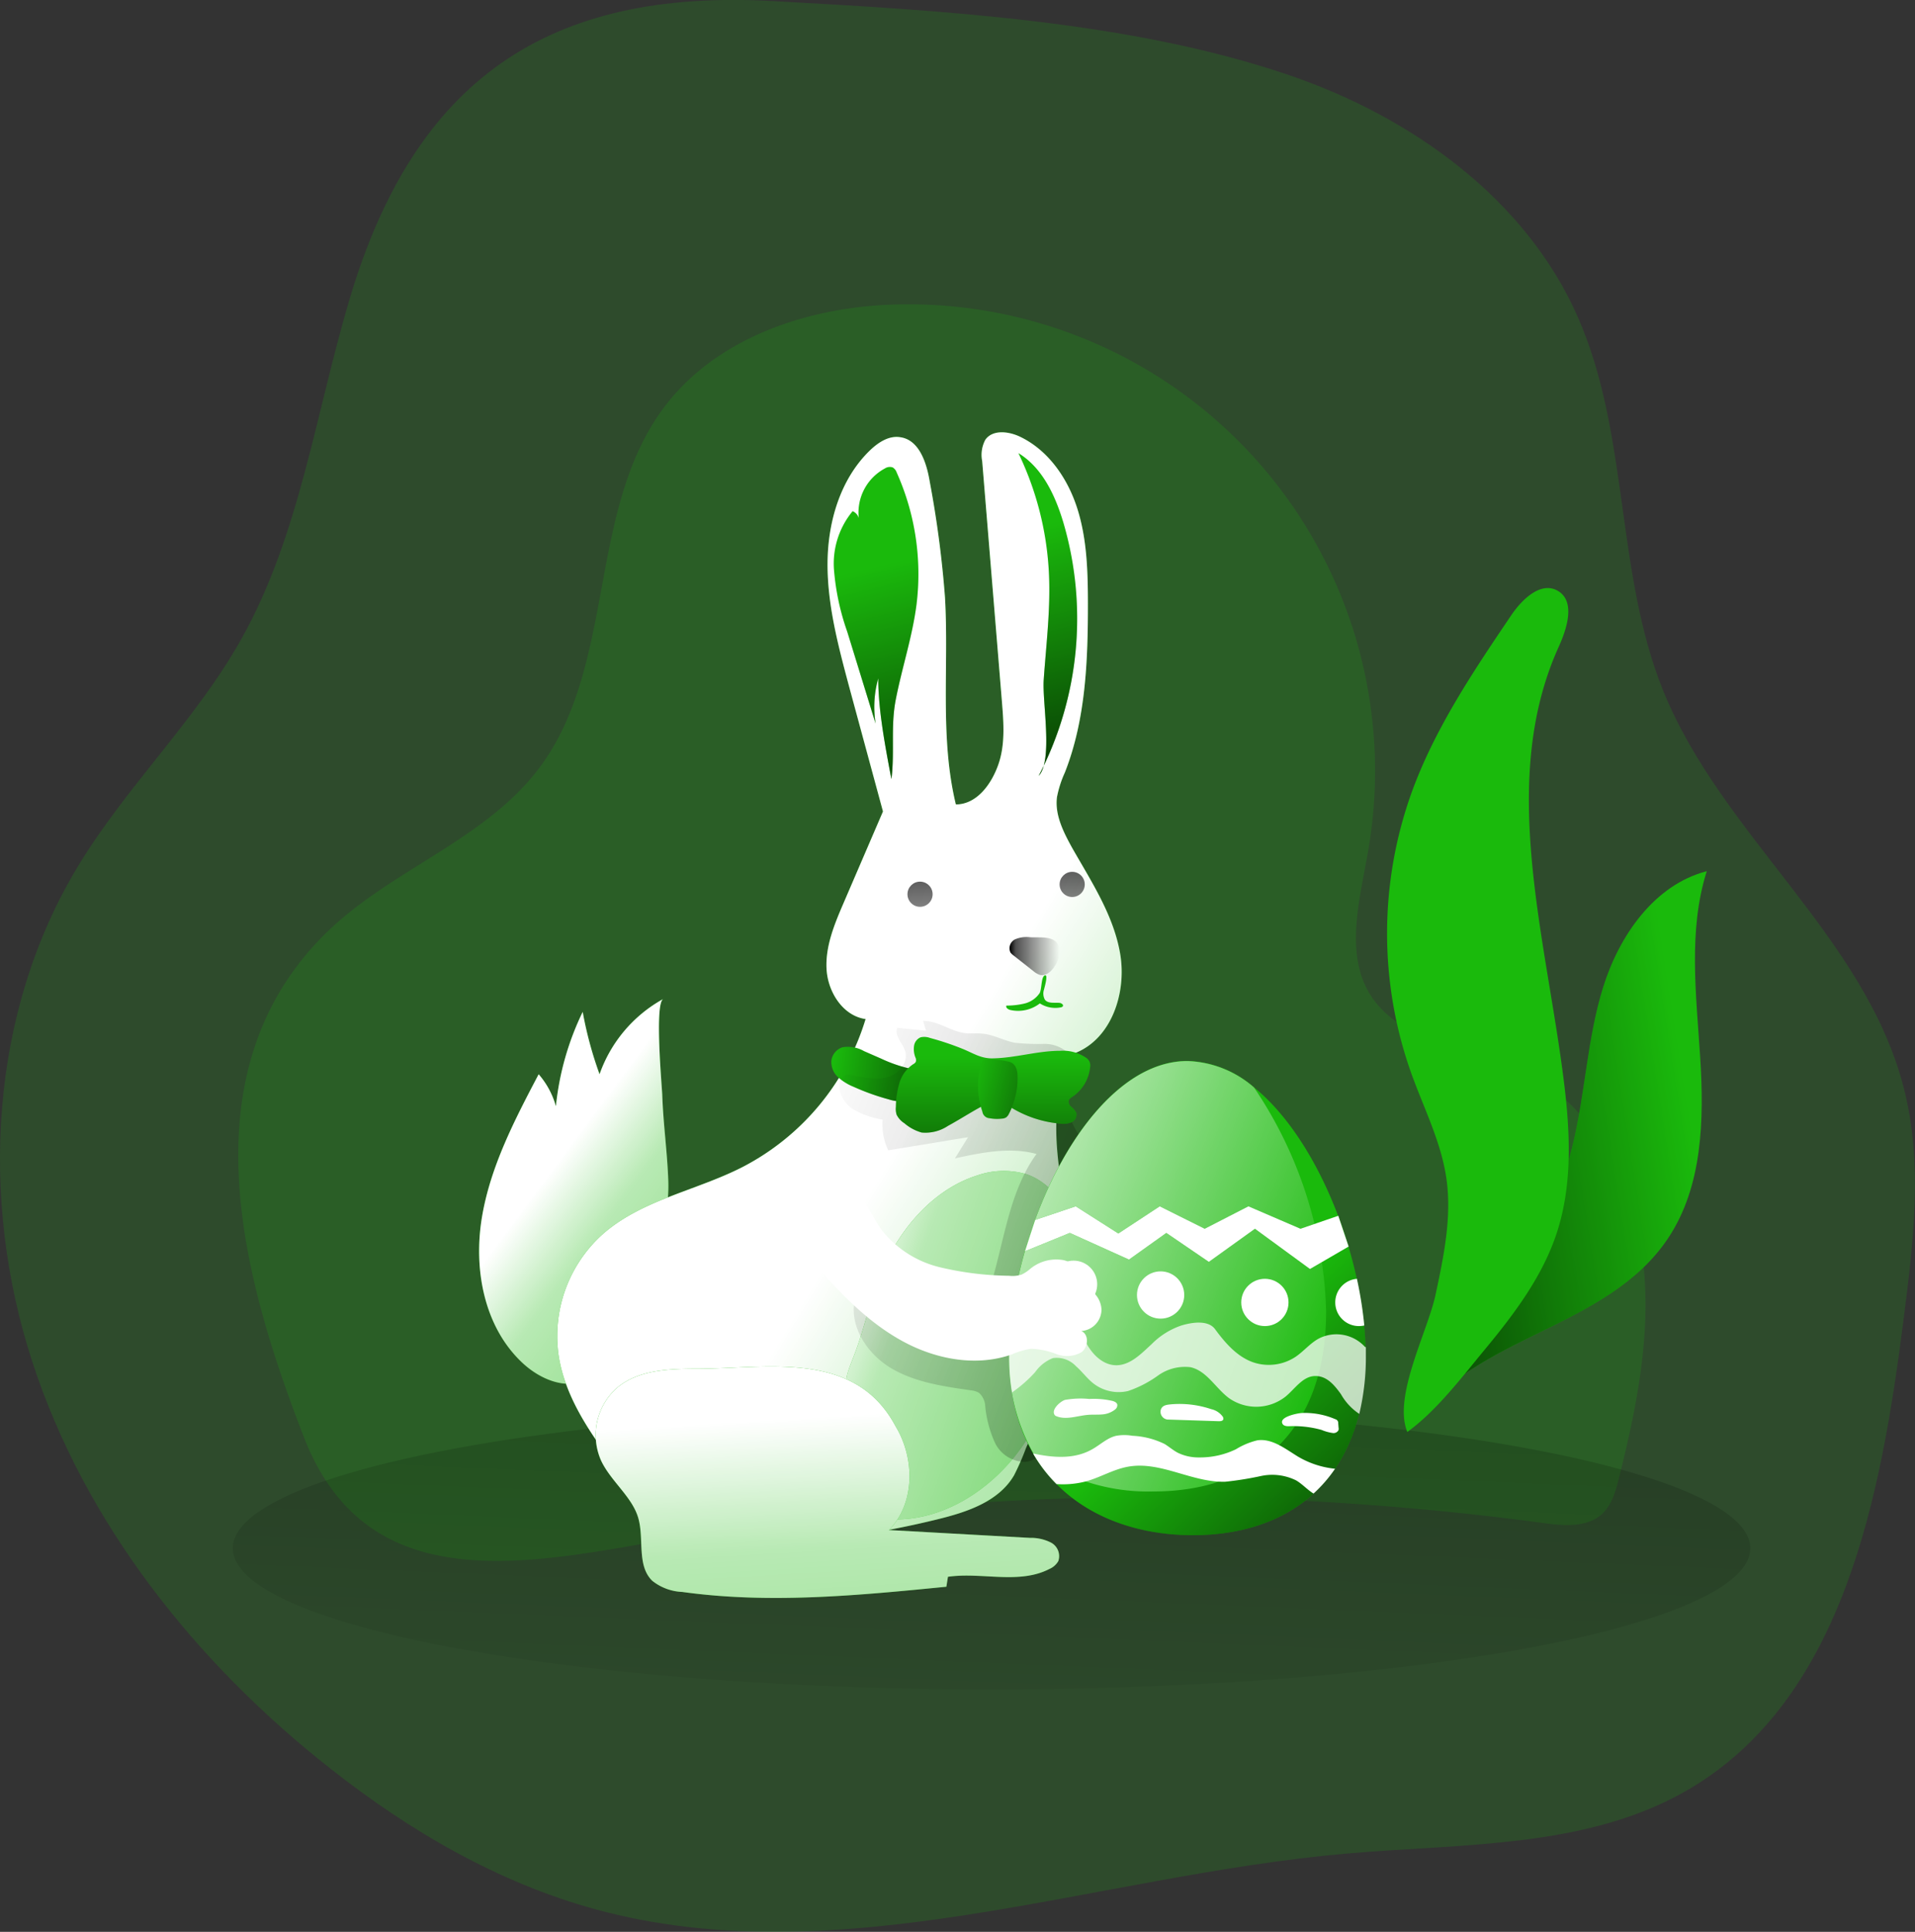 <svg id="Layer_1" data-name="Layer 1" xmlns="http://www.w3.org/2000/svg" xmlns:xlink="http://www.w3.org/1999/xlink" viewBox="0 0 290.88 293.42"><rect x="0" y="0" width="290.88" height="293.42" fill="#333333" stroke="none"/><defs><linearGradient id="linear-gradient" x1="237.73" y1="199.86" x2="293.97" y2="190.98" gradientUnits="userSpaceOnUse"><stop offset="0.01"/><stop offset="0.13" stop-opacity="0.69"/><stop offset="1" stop-opacity="0"/></linearGradient><linearGradient id="linear-gradient-2" x1="161.3" y1="-19.84" x2="148.93" y2="275.13" xlink:href="#linear-gradient"/><linearGradient id="linear-gradient-3" x1="220.54" y1="215.34" x2="140.93" y2="181.08" gradientUnits="userSpaceOnUse"><stop offset="0.01" stop-color="#fff"/><stop offset="0.13" stop-color="#fff" stop-opacity="0.69"/><stop offset="1" stop-color="#fff" stop-opacity="0"/></linearGradient><linearGradient id="linear-gradient-4" x1="121.53" y1="195.13" x2="196.81" y2="250.96" xlink:href="#linear-gradient-3"/><linearGradient id="linear-gradient-5" x1="180.36" y1="177.19" x2="421.42" y2="324.36" xlink:href="#linear-gradient-3"/><linearGradient id="linear-gradient-6" x1="185.49" y1="185.35" x2="163.61" y2="182.01" xlink:href="#linear-gradient"/><linearGradient id="linear-gradient-7" x1="161.76" y1="216.93" x2="249.09" y2="248.02" xlink:href="#linear-gradient-3"/><linearGradient id="linear-gradient-8" x1="328.65" y1="266.25" x2="155.47" y2="193.93" xlink:href="#linear-gradient"/><linearGradient id="linear-gradient-9" x1="23.73" y1="259.03" x2="56.47" y2="225.08" gradientTransform="matrix(-1, 0, 0, 1, 278.79, 0)" xlink:href="#linear-gradient"/><linearGradient id="linear-gradient-10" x1="94.41" y1="202.82" x2="38.22" y2="224.25" gradientTransform="matrix(-1, 0, 0, 1, 278.79, 0)" xlink:href="#linear-gradient-3"/><linearGradient id="linear-gradient-11" x1="190.38" y1="165.08" x2="198.03" y2="165.08" xlink:href="#linear-gradient"/><linearGradient id="linear-gradient-12" x1="139.35" y1="129.23" x2="140.73" y2="152.12" xlink:href="#linear-gradient"/><linearGradient id="linear-gradient-13" x1="162.46" y1="127.74" x2="163.84" y2="150.62" xlink:href="#linear-gradient"/><linearGradient id="linear-gradient-14" x1="180.79" y1="148.02" x2="170.32" y2="105.83" xlink:href="#linear-gradient"/><linearGradient id="linear-gradient-15" x1="202.74" y1="142.57" x2="192.27" y2="100.38" xlink:href="#linear-gradient"/><linearGradient id="linear-gradient-16" x1="161.94" y1="233.39" x2="171.67" y2="398.74" xlink:href="#linear-gradient-3"/><linearGradient id="linear-gradient-17" x1="188.03" y1="207.95" x2="187.87" y2="180.2" xlink:href="#linear-gradient"/><linearGradient id="linear-gradient-18" x1="202.32" y1="189.23" x2="184.4" y2="184.07" xlink:href="#linear-gradient"/></defs><title>4</title><path d="M90.19,65.23C85,82.64,82.59,101.17,73.68,117c-6.93,12.31-17.42,22.29-24.74,34.38-13.44,22.19-15,50.47-7,75.15s24.9,45.87,45.3,61.91c12,9.47,25.54,17.37,40.32,21.4,37.1,10.11,75.85-5.15,114.16-8.48,17.87-1.55,36.93-.76,52.3-10,23.11-13.89,28.79-44.29,32.19-71,1.49-11.72,3-23.77.06-35.22-5.83-23-27.75-38.49-36.59-60.48-7.26-18-5.09-38.91-12.95-56.7-7.93-18-25.29-30.39-43.87-36.72C208.67,23,180,21.43,154.47,20,120.24,18.1,100.07,32,90.19,65.23Z" transform="translate(-37.08 -19.84)" fill="#1aba0c" opacity="0.18" style="isolation:isolate"/><path d="M86.34,161.81c9.8-9.79,24.36-14.27,32.67-25.35,11.65-15.55,7.26-39,18.82-54.59,7.75-10.48,21.36-15.22,34.39-15.75a70.87,70.87,0,0,1,72.66,83.06c-1.3,7.45-3.64,15.76.54,22.06,4.68,7,14.65,7.41,22.34,10.91,10.57,4.82,17,16.22,18.69,27.72s-.63,23.19-3.46,34.46c-.49,2-1.08,4.1-2.59,5.48-2.31,2.09-5.85,1.77-8.93,1.35a438.58,438.58,0,0,0-125.38,1.18c-23.8,3.67-52.25,13.06-62.83-14.18C73.84,213.9,65.26,182.88,86.34,161.81Z" transform="translate(-37.08 -19.84)" fill="#1aba0c" opacity="0.18" style="isolation:isolate"/><path d="M275.88,194.07c2-8,2.25-16.39,4.7-24.26s7.78-15.58,15.75-17.65c-2.85,9-1.6,18.77-1,28.23s.39,19.6-4.86,27.49c-9.24,13.89-29.51,14.71-38.67,28.21C262.37,224.56,272.14,209.36,275.88,194.07Z" transform="translate(-37.08 -19.84)" fill="#1aba0c"/><path d="M275.88,194.07c2-8,2.25-16.39,4.7-24.26s7.78-15.58,15.75-17.65c-2.85,9-1.6,18.77-1,28.23s.39,19.6-4.86,27.49c-9.24,13.89-29.51,14.71-38.67,28.21C262.37,224.56,272.14,209.36,275.88,194.07Z" transform="translate(-37.08 -19.84)" fill="url(#linear-gradient)"/><ellipse cx="150.61" cy="235.16" rx="115.25" ry="21.43" fill="url(#linear-gradient-2)"/><path d="M184.89,206c3.73,4.22,7.81,8.26,12.78,10.88s11,3.7,16.3,1.81a10.92,10.92,0,0,1,2.88-.84,11.41,11.41,0,0,1,3.83.8,4.52,4.52,0,0,0,3.8-.26c1.07-.76,1.21-2.73,0-3.23a3.31,3.31,0,0,0,3.08-3.29,3.8,3.8,0,0,0-3-3.49,3.61,3.61,0,0,0-2.79-4,6.24,6.24,0,0,0-5.08,1.36,5.83,5.83,0,0,1-1.27.84,4.41,4.41,0,0,1-1.88.18,47,47,0,0,1-10.6-1.31,15.89,15.89,0,0,1-8.81-5.7c-1.68-2.35-2.74-5.52-5.46-6.5a7.17,7.17,0,0,0-2.53-.33c-2,0-4.08.4-5.43,1.82C177.72,197.87,182.84,203.71,184.89,206Z" transform="translate(-37.08 -19.84)" fill="url(#linear-gradient-3)"/><path d="M137.82,171.57A21,21,0,0,0,128.15,183a57.61,57.61,0,0,1-2.56-9.47,42.66,42.66,0,0,0-4.07,14.33A12.62,12.62,0,0,0,118.9,183c-3.65,6.95-7.36,14.06-8.63,21.81s.3,16.41,6,21.87c2.53,2.44,6.26,4.17,9.55,2.93,3-1.12,4.66-4.25,5.94-7.18,3.07-7,7.11-15.48,6.83-23.26-.15-4.37-.78-8.73-.92-13.12C137.58,184.35,136.51,172.29,137.82,171.57Z" transform="translate(-37.08 -19.84)" fill="#1aba0c"/><path d="M137.82,171.57A21,21,0,0,0,128.15,183a57.61,57.61,0,0,1-2.56-9.47,42.66,42.66,0,0,0-4.07,14.33A12.62,12.62,0,0,0,118.9,183c-3.65,6.95-7.36,14.06-8.63,21.81s.3,16.41,6,21.87c2.53,2.44,6.26,4.17,9.55,2.93,3-1.12,4.66-4.25,5.94-7.18,3.07-7,7.11-15.48,6.83-23.26-.15-4.37-.78-8.73-.92-13.12C137.58,184.35,136.51,172.29,137.82,171.57Z" transform="translate(-37.08 -19.84)" fill="url(#linear-gradient-4)"/><path d="M153.26,251.57c-5.83.18-12.09.24-16.93-3a26.26,26.26,0,0,1-6.09-6.39c-3.77-5-7.43-10.44-8.33-16.64a20.78,20.78,0,0,1,6.6-18.14c5.88-5.27,14.18-6.67,21.23-10.24a37.58,37.58,0,0,0,18.82-22.54c-3.45-.49-5.74-4.11-5.93-7.59s1.2-6.82,2.57-10l6-13.94L166,123.91c-1.62-6.07-3.25-12.22-3.22-18.5s1.93-12.8,6.44-17.16c1.26-1.21,2.89-2.29,4.62-2,2.88.41,4,3.91,4.47,6.78a160.11,160.11,0,0,1,2.31,17.56c.61,10.5-.82,21.21,1.65,31.43,3.19,0,5.43-3.1,6.47-6.11s.79-6.3.53-9.48l-3-36.55a4.86,4.86,0,0,1,.48-3.25c1.1-1.56,3.5-1.29,5.22-.48,4.36,2.06,7.32,6.39,8.77,11s1.58,9.49,1.59,14.32c0,8.7-.32,17.61-3.5,25.7a16.3,16.3,0,0,0-1.2,3.74c-.35,2.71,1,5.34,2.31,7.72,2.94,5.16,6.33,10.29,7.3,16.15s-1.31,12.81-6.84,15c-4.3,7-2.89,15.55-1.46,23.67l2.73,15.5c.71,4,1.34,8.38-.72,11.86-.34.58-1.37,1-1.49.35-3.53,1.7-4.91,5-6.51,8.54a39.2,39.2,0,0,1-1.83,4.2c-2.32,4-7.14,5.6-11.6,6.69a133.16,133.16,0,0,1-14.15,2.69C161.1,253.81,156.26,254.68,153.26,251.57Z" transform="translate(-37.08 -19.84)" fill="#1aba0c"/><path d="M153.26,251.57c-5.83.18-12.09.24-16.93-3a26.26,26.26,0,0,1-6.09-6.39c-3.77-5-7.43-10.44-8.33-16.64a20.78,20.78,0,0,1,6.6-18.14c5.88-5.27,14.18-6.67,21.23-10.24a37.58,37.58,0,0,0,18.82-22.54c-3.45-.49-5.74-4.11-5.93-7.59s1.2-6.82,2.57-10l6-13.94L166,123.91c-1.62-6.07-3.25-12.22-3.22-18.5s1.93-12.8,6.44-17.16c1.26-1.21,2.89-2.29,4.62-2,2.88.41,4,3.91,4.47,6.78a160.11,160.11,0,0,1,2.31,17.56c.61,10.5-.82,21.21,1.65,31.43,3.19,0,5.43-3.1,6.47-6.11s.79-6.3.53-9.48l-3-36.55a4.86,4.86,0,0,1,.48-3.25c1.1-1.56,3.5-1.29,5.22-.48,4.36,2.06,7.32,6.39,8.77,11s1.58,9.49,1.59,14.32c0,8.7-.32,17.61-3.5,25.7a16.3,16.3,0,0,0-1.2,3.74c-.35,2.71,1,5.34,2.31,7.72,2.94,5.16,6.33,10.29,7.3,16.15s-1.31,12.81-6.84,15c-4.3,7-2.89,15.55-1.46,23.67l2.73,15.5c.71,4,1.34,8.38-.72,11.86-.34.58-1.37,1-1.49.35-3.53,1.7-4.91,5-6.51,8.54a39.2,39.2,0,0,1-1.83,4.2c-2.32,4-7.14,5.6-11.6,6.69a133.16,133.16,0,0,1-14.15,2.69C161.1,253.81,156.26,254.68,153.26,251.57Z" transform="translate(-37.08 -19.84)" fill="url(#linear-gradient-5)"/><path d="M170.9,180.62l-2.58-1.13a4.9,4.9,0,0,0-3.28-.58,2.47,2.47,0,0,0-1.69,2.1,3.16,3.16,0,0,0,1.05,2.46,8,8,0,0,0,2.34,1.44,35.32,35.32,0,0,0,5.31,1.9,6.24,6.24,0,0,0,2.38.3,2.41,2.41,0,0,0,1.93-1.27,3.57,3.57,0,0,0,.24-1.26c.14-2.07.32-2.11-1.67-2.52A21.51,21.51,0,0,1,170.9,180.62Z" transform="translate(-37.08 -19.84)" fill="#1aba0c"/><path d="M170.9,180.62l-2.58-1.13a4.9,4.9,0,0,0-3.28-.58,2.47,2.47,0,0,0-1.69,2.1,3.16,3.16,0,0,0,1.05,2.46,8,8,0,0,0,2.34,1.44,35.32,35.32,0,0,0,5.31,1.9,6.24,6.24,0,0,0,2.38.3,2.41,2.41,0,0,0,1.93-1.27,3.57,3.57,0,0,0,.24-1.26c.14-2.07.32-2.11-1.67-2.52A21.51,21.51,0,0,1,170.9,180.62Z" transform="translate(-37.08 -19.84)" fill="url(#linear-gradient-6)"/><path d="M172.12,210.6c2.89-5.49,7.48-10.36,13.4-12.23a12.18,12.18,0,0,1,7.43-.2c3.79,1.27,6.38,5,7.3,8.86s.42,8-.28,11.9c-1.35,7.52-3.55,15.08-8.08,21.23s-11.76,10.71-19.39,10.45c-1.07-5.52-2.19-11.18-5.16-16s-1.6-5.69,0-10.35S169.8,215,172.12,210.6Z" transform="translate(-37.08 -19.84)" fill="#1aba0c"/><path d="M172.12,210.6c2.89-5.49,7.48-10.36,13.4-12.23a12.18,12.18,0,0,1,7.43-.2c3.79,1.27,6.38,5,7.3,8.86s.42,8-.28,11.9c-1.35,7.52-3.55,15.08-8.08,21.23s-11.76,10.71-19.39,10.45c-1.07-5.52-2.19-11.18-5.16-16s-1.6-5.69,0-10.35S169.8,215,172.12,210.6Z" transform="translate(-37.08 -19.84)" fill="url(#linear-gradient-7)"/><path d="M199.56,180a5.29,5.29,0,0,0-3.94-1.61,33.63,33.63,0,0,1-4.38-.17c-1.69-.32-3.24-1.24-5-1.39-.82-.08-1.65,0-2.47-.06-2.25-.24-4.21-1.91-6.47-1.87l.43,1.48-4.35-.43c-.51,1.17.8,2.29,1.18,3.51.56,1.73-1,3.56-2.73,4s-3.61,0-5.39-.33a2,2,0,0,0-.88-.05,1.64,1.64,0,0,0-1,1.61,4.48,4.48,0,0,0,2.28,3.73,13.18,13.18,0,0,0,4.31,1.47,9.08,9.08,0,0,0,.85,4.67l12.13-2-2,3.22c4.08-.89,8.36-1.77,12.39-.67-5.29,7.29-5,17.25-9.06,25.3-2.66,1.73-6.89,1-9.68-.47s-5.83-3.27-8.91-2.54c-.73,4.12,2.07,8.2,5.68,10.31s7.86,2.7,12,3.3a3,3,0,0,1,1.25.39,2.89,2.89,0,0,1,.93,2,17.46,17.46,0,0,0,1.47,5.55,5.09,5.09,0,0,0,4.61,2.92c2.1-.18,3.65-2.18,4.12-4.24a20.74,20.74,0,0,0,0-6.29c-.91-11.55,3.63-22.73,7.23-33.74a2.63,2.63,0,0,0,.14-1.8,3,3,0,0,0-1-1.06C199,191.38,197.83,185.17,199.56,180Z" transform="translate(-37.08 -19.84)" fill="url(#linear-gradient-8)"/><path d="M190.36,225.54v.14a34.9,34.9,0,0,0,.44,5.65A26.48,26.48,0,0,0,194,240.6c.08.15.17.29.25.43a22.6,22.6,0,0,0,3.31,4.22c5.18,5.24,12.66,7.76,20.71,7.76,7.28,0,13.67-2.06,18.33-6.31a21.56,21.56,0,0,0,3.27-3.77,25.44,25.44,0,0,0,3.62-8.32,37.23,37.23,0,0,0,1-8.93c0-.41,0-.81,0-1.22,0-1.08-.1-2.19-.2-3.3a60.88,60.88,0,0,0-1.12-7.09c-2.49-11.44-8.26-23.15-15.64-29.1a16.17,16.17,0,0,0-10.1-4C202.53,181,190.42,206.9,190.36,225.54Z" transform="translate(-37.08 -19.84)" fill="#1aba0c"/><path d="M190.36,225.54v.14a34.9,34.9,0,0,0,.44,5.65A26.48,26.48,0,0,0,194,240.6c.08.15.17.29.25.43a22.6,22.6,0,0,0,3.31,4.22c5.18,5.24,12.66,7.76,20.71,7.76,7.28,0,13.67-2.06,18.33-6.31a21.56,21.56,0,0,0,3.27-3.77,25.44,25.44,0,0,0,3.62-8.32,37.23,37.23,0,0,0,1-8.93c0-.41,0-.81,0-1.22,0-1.08-.1-2.19-.2-3.3a60.88,60.88,0,0,0-1.12-7.09c-2.49-11.44-8.26-23.15-15.64-29.1a16.17,16.17,0,0,0-10.1-4C202.53,181,190.42,206.9,190.36,225.54Z" transform="translate(-37.08 -19.84)" fill="url(#linear-gradient-9)"/><path d="M190.37,225.68A29,29,0,0,0,194.28,241a30.15,30.15,0,0,0,18,5.37c15,0,26.23-8.69,26.23-27.33A63.55,63.55,0,0,0,227.55,185a16.15,16.15,0,0,0-10.1-4C202.49,181,190.37,207,190.37,225.68Z" transform="translate(-37.08 -19.84)" fill="#1aba0c"/><path d="M190.37,225.68A29,29,0,0,0,194.28,241a30.15,30.15,0,0,0,18,5.37c15,0,26.23-8.69,26.23-27.33A63.55,63.55,0,0,0,227.55,185a16.15,16.15,0,0,0-10.1-4C202.49,181,190.37,207,190.37,225.68Z" transform="translate(-37.08 -19.84)" fill="url(#linear-gradient-10)"/><polygon points="203.28 184.66 197.54 186.63 189.63 183.22 182.99 186.63 176.16 183.22 169.87 187.35 163.4 183.22 157.23 185.29 155.68 190.05 162.5 187.26 171.49 191.31 177.16 187.26 183.62 191.66 190.62 186.63 198.98 192.74 204.85 189.33 203.28 184.66" fill="#1aba0c"/><polygon points="203.28 184.66 197.54 186.63 189.63 183.22 182.99 186.63 176.16 183.22 169.87 187.35 163.4 183.22 157.23 185.29 155.68 190.05 162.5 187.26 171.49 191.31 177.16 187.26 183.62 191.66 190.62 186.63 198.98 192.74 204.85 189.33 203.28 184.66" fill="#fff"/><path d="M190.36,225.54v.14a34.9,34.9,0,0,0,.44,5.65,20.31,20.31,0,0,0,3.52-3.09,6,6,0,0,1,2.67-2.12,4,4,0,0,1,3.52,1.22c1,.87,1.74,1.95,2.78,2.72a6.27,6.27,0,0,0,5.12,1.06,17.21,17.21,0,0,0,4.6-2.38,7,7,0,0,1,4.92-1.24c2.48.57,3.81,3.21,5.85,4.71a7.2,7.2,0,0,0,8.62-.29c1.4-1.17,2.54-3,4.36-3.08s3,1.36,4,2.75a8.83,8.83,0,0,0,2.79,3,37.23,37.23,0,0,0,1-8.93c0-.41,0-.81,0-1.22l-.11,0a5.87,5.87,0,0,0-7.11-1.26c-1.28.72-2.24,1.91-3.46,2.74a7.38,7.38,0,0,1-6.42.84c-2.45-.85-4.24-2.92-5.78-5-1-1.44-3.4-1.12-5.11-.61A11.59,11.59,0,0,0,212,224c-1.57,1.44-3.21,3.18-5.34,3.2-2.32,0-4.09-2.1-5-4.22a4.81,4.81,0,0,0-1.55-2.29,4.22,4.22,0,0,0-1.76-.46c-1.72-.18-3.66-.3-5,.82s-1.6,3.3-3,4.47Z" transform="translate(-37.08 -19.84)" fill="#fff" opacity="0.74"/><path d="M194,240.6c.08.15.17.29.25.43a22.6,22.6,0,0,0,3.31,4.22,13.87,13.87,0,0,0,4.31-.37c2.24-.58,4.26-1.86,6.54-2.27,4.95-.91,9.78,2.45,14.81,2.28a49.92,49.92,0,0,0,5.41-.87,8.19,8.19,0,0,1,5.33.67c.95.56,1.7,1.42,2.64,2a21.56,21.56,0,0,0,3.27-3.77,13.75,13.75,0,0,1-5.64-1.85c-1.93-1.18-3.92-2.79-6.16-2.47a11.17,11.17,0,0,0-3.26,1.36,12.52,12.52,0,0,1-5.61,1.24,7.12,7.12,0,0,1-3.22-.71c-.72-.38-1.33-.92-2-1.33a12.37,12.37,0,0,0-4.89-1.25,7.2,7.2,0,0,0-2.45,0c-1.34.3-2.38,1.32-3.57,2C200.38,241.49,197.16,241.28,194,240.6Z" transform="translate(-37.08 -19.84)" fill="#fff"/><circle cx="192.13" cy="197.82" r="3.59" fill="#fff"/><circle cx="176.29" cy="196.69" r="3.59" fill="#fff"/><circle cx="163.07" cy="195.06" r="3.59" fill="#fff"/><path d="M239.9,217.66a3.59,3.59,0,0,0,3.59,3.59,3.75,3.75,0,0,0,.82-.09,60.88,60.88,0,0,0-1.12-7.09A3.6,3.6,0,0,0,239.9,217.66Z" transform="translate(-37.08 -19.84)" fill="#fff"/><path d="M239.9,235.39a.59.59,0,0,1,.45.63l.05.63a1,1,0,0,1,0,.39.84.84,0,0,1-.89.45,6.75,6.75,0,0,1-1.69-.47,16,16,0,0,0-5-.56c-.35,0-.76-.05-.93-.36-.6-1.06,2.3-1.62,2.93-1.65A11.63,11.63,0,0,1,239.9,235.39Z" transform="translate(-37.08 -19.84)" fill="#fff"/><path d="M221.06,233.87a2.92,2.92,0,0,1,1.75,1.14.52.52,0,0,1,.08.41c-.08.25-.41.28-.67.28l-7.6-.25a1.19,1.19,0,0,1-1.24-1.41c.18-.75.85-.83,1.52-.9A15,15,0,0,1,221.06,233.87Z" transform="translate(-37.08 -19.84)" fill="#fff"/><path d="M202.54,232.32a12.62,12.62,0,0,1,3.53.3c.3.09.65.24.72.55a.82.82,0,0,1-.33.75,3.55,3.55,0,0,1-2,.75c-.72.06-1.46,0-2.18.07-1.61.14-3.29.82-4.78.18a.45.45,0,0,1-.21-.15c-.61-.83.87-2.1,1.57-2.31A13.47,13.47,0,0,1,202.54,232.32Z" transform="translate(-37.08 -19.84)" fill="#fff"/><path d="M193.61,162.2a4.4,4.4,0,0,0-2.36.32,1.51,1.51,0,0,0-.68,2,2.14,2.14,0,0,0,.46.44l3,2.36a3,3,0,0,0,1,.59c1,.23,1.84-.61,2.34-1.45a3.9,3.9,0,0,0,.65-2.39C197.76,161.85,195.24,162.28,193.61,162.2Z" transform="translate(-37.08 -19.84)" fill="url(#linear-gradient-11)"/><circle cx="139.75" cy="135.82" r="1.91" fill="url(#linear-gradient-12)"/><circle cx="162.86" cy="134.33" r="1.91" fill="url(#linear-gradient-13)"/><path d="M195,170.67a3.87,3.87,0,0,1-2.26,1.58,11.43,11.43,0,0,1-2.79.32c-.15.31.26.59.59.67a5.4,5.4,0,0,0,4.49-1,4.36,4.36,0,0,0,3.19.6.48.48,0,0,0,.29-.15c.17-.24-.2-.5-.5-.53-.78-.07-1.75.14-2.22-.49a1.92,1.92,0,0,1-.13-1.53c.07-.31.72-2.51.07-2.12C195.22,168.31,195.33,170.07,195,170.67Z" transform="translate(-37.08 -19.84)" fill="#1aba0c"/><path d="M173.15,126.06c.94-4.81,2.51-9.5,3.14-14.37a37.67,37.67,0,0,0-3-20.07,1.45,1.45,0,0,0-.62-.79,1.36,1.36,0,0,0-1.18.16,7.61,7.61,0,0,0-3.9,8,1.64,1.64,0,0,0-1-1.51,12.48,12.48,0,0,0-2.83,8.92,37,37,0,0,0,2,9.35l4.32,14a16.11,16.11,0,0,1,.4-6.87c0,4.9,1.1,10.49,2,15.29C173,134.08,172.34,130.15,173.15,126.06Z" transform="translate(-37.08 -19.84)" fill="#1aba0c"/><path d="M196.39,106.58a47.29,47.29,0,0,0-4.62-17.92c3.62,2.21,5.56,6.36,6.79,10.41a51.78,51.78,0,0,1-3.71,38.62c2.22-2.41.51-11.28.77-14.65C196,117.56,196.7,112.08,196.39,106.58Z" transform="translate(-37.08 -19.84)" fill="#1aba0c"/><path d="M173.15,126.06c.94-4.81,2.51-9.5,3.14-14.37a37.67,37.67,0,0,0-3-20.07,1.45,1.45,0,0,0-.62-.79,1.36,1.36,0,0,0-1.18.16,7.61,7.61,0,0,0-3.9,8,1.64,1.64,0,0,0-1-1.51,12.48,12.48,0,0,0-2.83,8.92,37,37,0,0,0,2,9.35l4.32,14a16.11,16.11,0,0,1,.4-6.87c0,4.9,1.1,10.49,2,15.29C173,134.08,172.34,130.15,173.15,126.06Z" transform="translate(-37.08 -19.84)" fill="url(#linear-gradient-14)"/><path d="M196.39,106.58a47.29,47.29,0,0,0-4.62-17.92c3.62,2.21,5.56,6.36,6.79,10.41a51.78,51.78,0,0,1-3.71,38.62c2.22-2.41.51-11.28.77-14.65C196,117.56,196.7,112.08,196.39,106.58Z" transform="translate(-37.08 -19.84)" fill="url(#linear-gradient-15)"/><path d="M161.74,212.85c3.72,4.22,7.8,8.25,12.78,10.88s11,3.7,16.29,1.81a11,11,0,0,1,2.89-.84,11.46,11.46,0,0,1,3.83.8,4.5,4.5,0,0,0,3.79-.26c1.07-.76,1.22-2.73,0-3.24a3.28,3.28,0,0,0,3.07-3.28,3.79,3.79,0,0,0-3-3.49,3.58,3.58,0,0,0-2.79-4,6.21,6.21,0,0,0-5.07,1.36,5.66,5.66,0,0,1-1.28.84,4.56,4.56,0,0,1-1.88.18,47.59,47.59,0,0,1-10.59-1.31,16,16,0,0,1-8.82-5.7c-1.67-2.35-2.73-5.52-5.45-6.5a7.25,7.25,0,0,0-2.54-.33c-2,0-4.07.4-5.42,1.82C154.57,204.69,159.69,210.53,161.74,212.85Z" transform="translate(-37.08 -19.84)" fill="#fff"/><path d="M173.11,236.46c2.94,4.85,3,11.72-1,15.77l21.42,1.19a6.71,6.71,0,0,1,3.2.72,2.33,2.33,0,0,1,1.1,2.81,2.86,2.86,0,0,1-1.35,1.19c-4.62,2.39-10.26.45-15.41,1.19l-.24,1.51c-13.35,1.32-26.85,2.64-40.13.79a7.82,7.82,0,0,1-4.53-1.68c-2.4-2.31-1.22-6.35-2.14-9.55s-4.14-5.55-5.63-8.68a9.57,9.57,0,0,1,2.54-11.21c3.27-2.64,7.84-2.77,12-2.78C153.63,227.72,166.89,224.79,173.11,236.46Z" transform="translate(-37.08 -19.84)" fill="#1aba0c"/><path d="M173.11,236.46c2.94,4.85,3,11.72-1,15.77l21.42,1.19a6.71,6.71,0,0,1,3.2.72,2.33,2.33,0,0,1,1.1,2.81,2.86,2.86,0,0,1-1.35,1.19c-4.62,2.39-10.26.45-15.41,1.19l-.24,1.51c-13.35,1.32-26.85,2.64-40.13.79a7.82,7.82,0,0,1-4.53-1.68c-2.4-2.31-1.22-6.35-2.14-9.55s-4.14-5.55-5.63-8.68a9.57,9.57,0,0,1,2.54-11.21c3.27-2.64,7.84-2.77,12-2.78C153.63,227.72,166.89,224.79,173.11,236.46Z" transform="translate(-37.08 -19.84)" fill="url(#linear-gradient-16)"/><path d="M178.35,177.49a2.5,2.5,0,0,0-1.43-.1,1.66,1.66,0,0,0-1,1.31,3.41,3.41,0,0,0,.2,1.73.91.91,0,0,1,.06.7,1,1,0,0,1-.4.35,5.22,5.22,0,0,0-2.09,2.88,13.48,13.48,0,0,0-.53,3.58,3,3,0,0,0,.11,1.2,3.2,3.2,0,0,0,1.18,1.3,6.86,6.86,0,0,0,2.61,1.41,6.16,6.16,0,0,0,4-1c2-1.09,4-2.42,6-3.41a3.13,3.13,0,0,1,1.48-.4,3.78,3.78,0,0,1,1.75.78,17.16,17.16,0,0,0,7.82,2.68,3.21,3.21,0,0,0,1.74-.21,1.27,1.27,0,0,0,.71-1.46,3,3,0,0,0-.77-.89,1,1,0,0,1-.33-1.06,1.3,1.3,0,0,1,.46-.41,6.18,6.18,0,0,0,2.74-4.49,1.64,1.64,0,0,0-.09-.91,1.59,1.59,0,0,0-.44-.52,6.23,6.23,0,0,0-4-1.11c-3.49,0-6.87,1.11-10.36,1.15-1.7,0-2.79-.74-4.34-1.39A42.58,42.58,0,0,0,178.35,177.49Z" transform="translate(-37.08 -19.84)" fill="#1aba0c"/><path d="M178.35,177.49a2.5,2.5,0,0,0-1.43-.1,1.66,1.66,0,0,0-1,1.31,3.41,3.41,0,0,0,.2,1.73.91.91,0,0,1,.06.7,1,1,0,0,1-.4.35,5.22,5.22,0,0,0-2.09,2.88,13.48,13.48,0,0,0-.53,3.58,3,3,0,0,0,.11,1.2,3.2,3.2,0,0,0,1.18,1.3,6.86,6.86,0,0,0,2.61,1.41,6.16,6.16,0,0,0,4-1c2-1.09,4-2.42,6-3.41a3.13,3.13,0,0,1,1.48-.4,3.78,3.78,0,0,1,1.75.78,17.16,17.16,0,0,0,7.82,2.68,3.21,3.21,0,0,0,1.74-.21,1.27,1.27,0,0,0,.71-1.46,3,3,0,0,0-.77-.89,1,1,0,0,1-.33-1.06,1.3,1.3,0,0,1,.46-.41,6.18,6.18,0,0,0,2.74-4.49,1.64,1.64,0,0,0-.09-.91,1.59,1.59,0,0,0-.44-.52,6.23,6.23,0,0,0-4-1.11c-3.49,0-6.87,1.11-10.36,1.15-1.7,0-2.79-.74-4.34-1.39A42.58,42.58,0,0,0,178.35,177.49Z" transform="translate(-37.08 -19.84)" fill="url(#linear-gradient-17)"/><path d="M186.73,180.77a.54.54,0,0,0-.33.07.58.58,0,0,0-.18.3,11.8,11.8,0,0,0,.08,7.54,1.17,1.17,0,0,0,1.08,1,6.3,6.3,0,0,0,1.89.06,1.26,1.26,0,0,0,.64-.19,1.48,1.48,0,0,0,.43-.56,11.7,11.7,0,0,0,1.31-5.47c0-1-.18-2.06-1.22-2.4A12.76,12.76,0,0,0,186.73,180.77Z" transform="translate(-37.08 -19.84)" fill="#1aba0c"/><path d="M186.73,180.77a.54.54,0,0,0-.33.07.58.58,0,0,0-.18.3,11.8,11.8,0,0,0,.08,7.54,1.17,1.17,0,0,0,1.08,1,6.3,6.3,0,0,0,1.89.06,1.26,1.26,0,0,0,.64-.19,1.48,1.48,0,0,0,.43-.56,11.7,11.7,0,0,0,1.31-5.47c0-1-.18-2.06-1.22-2.4A12.76,12.76,0,0,0,186.73,180.77Z" transform="translate(-37.08 -19.84)" fill="url(#linear-gradient-18)"/><path d="M255.13,216.5c1.24-5.8,2.49-11.74,1.66-17.61-.8-5.63-3.47-10.79-5.38-16.14a63.27,63.27,0,0,1,.09-42.54c3.51-9.69,9.34-18.35,15.11-26.89,1.65-2.45,4.5-5.21,7.06-3.76,2.73,1.55,1.48,5.64.18,8.5-9.25,20.41-1.94,44,.8,66.21.94,7.6,1.29,15.48-1.08,22.76-2.14,6.58-6.38,12.25-10.79,17.58-3.6,4.34-7.41,9.44-11.93,12.72C248.62,232,253.94,222.07,255.13,216.5Z" transform="translate(-37.08 -19.84)" fill="#1aba0c"/></svg>